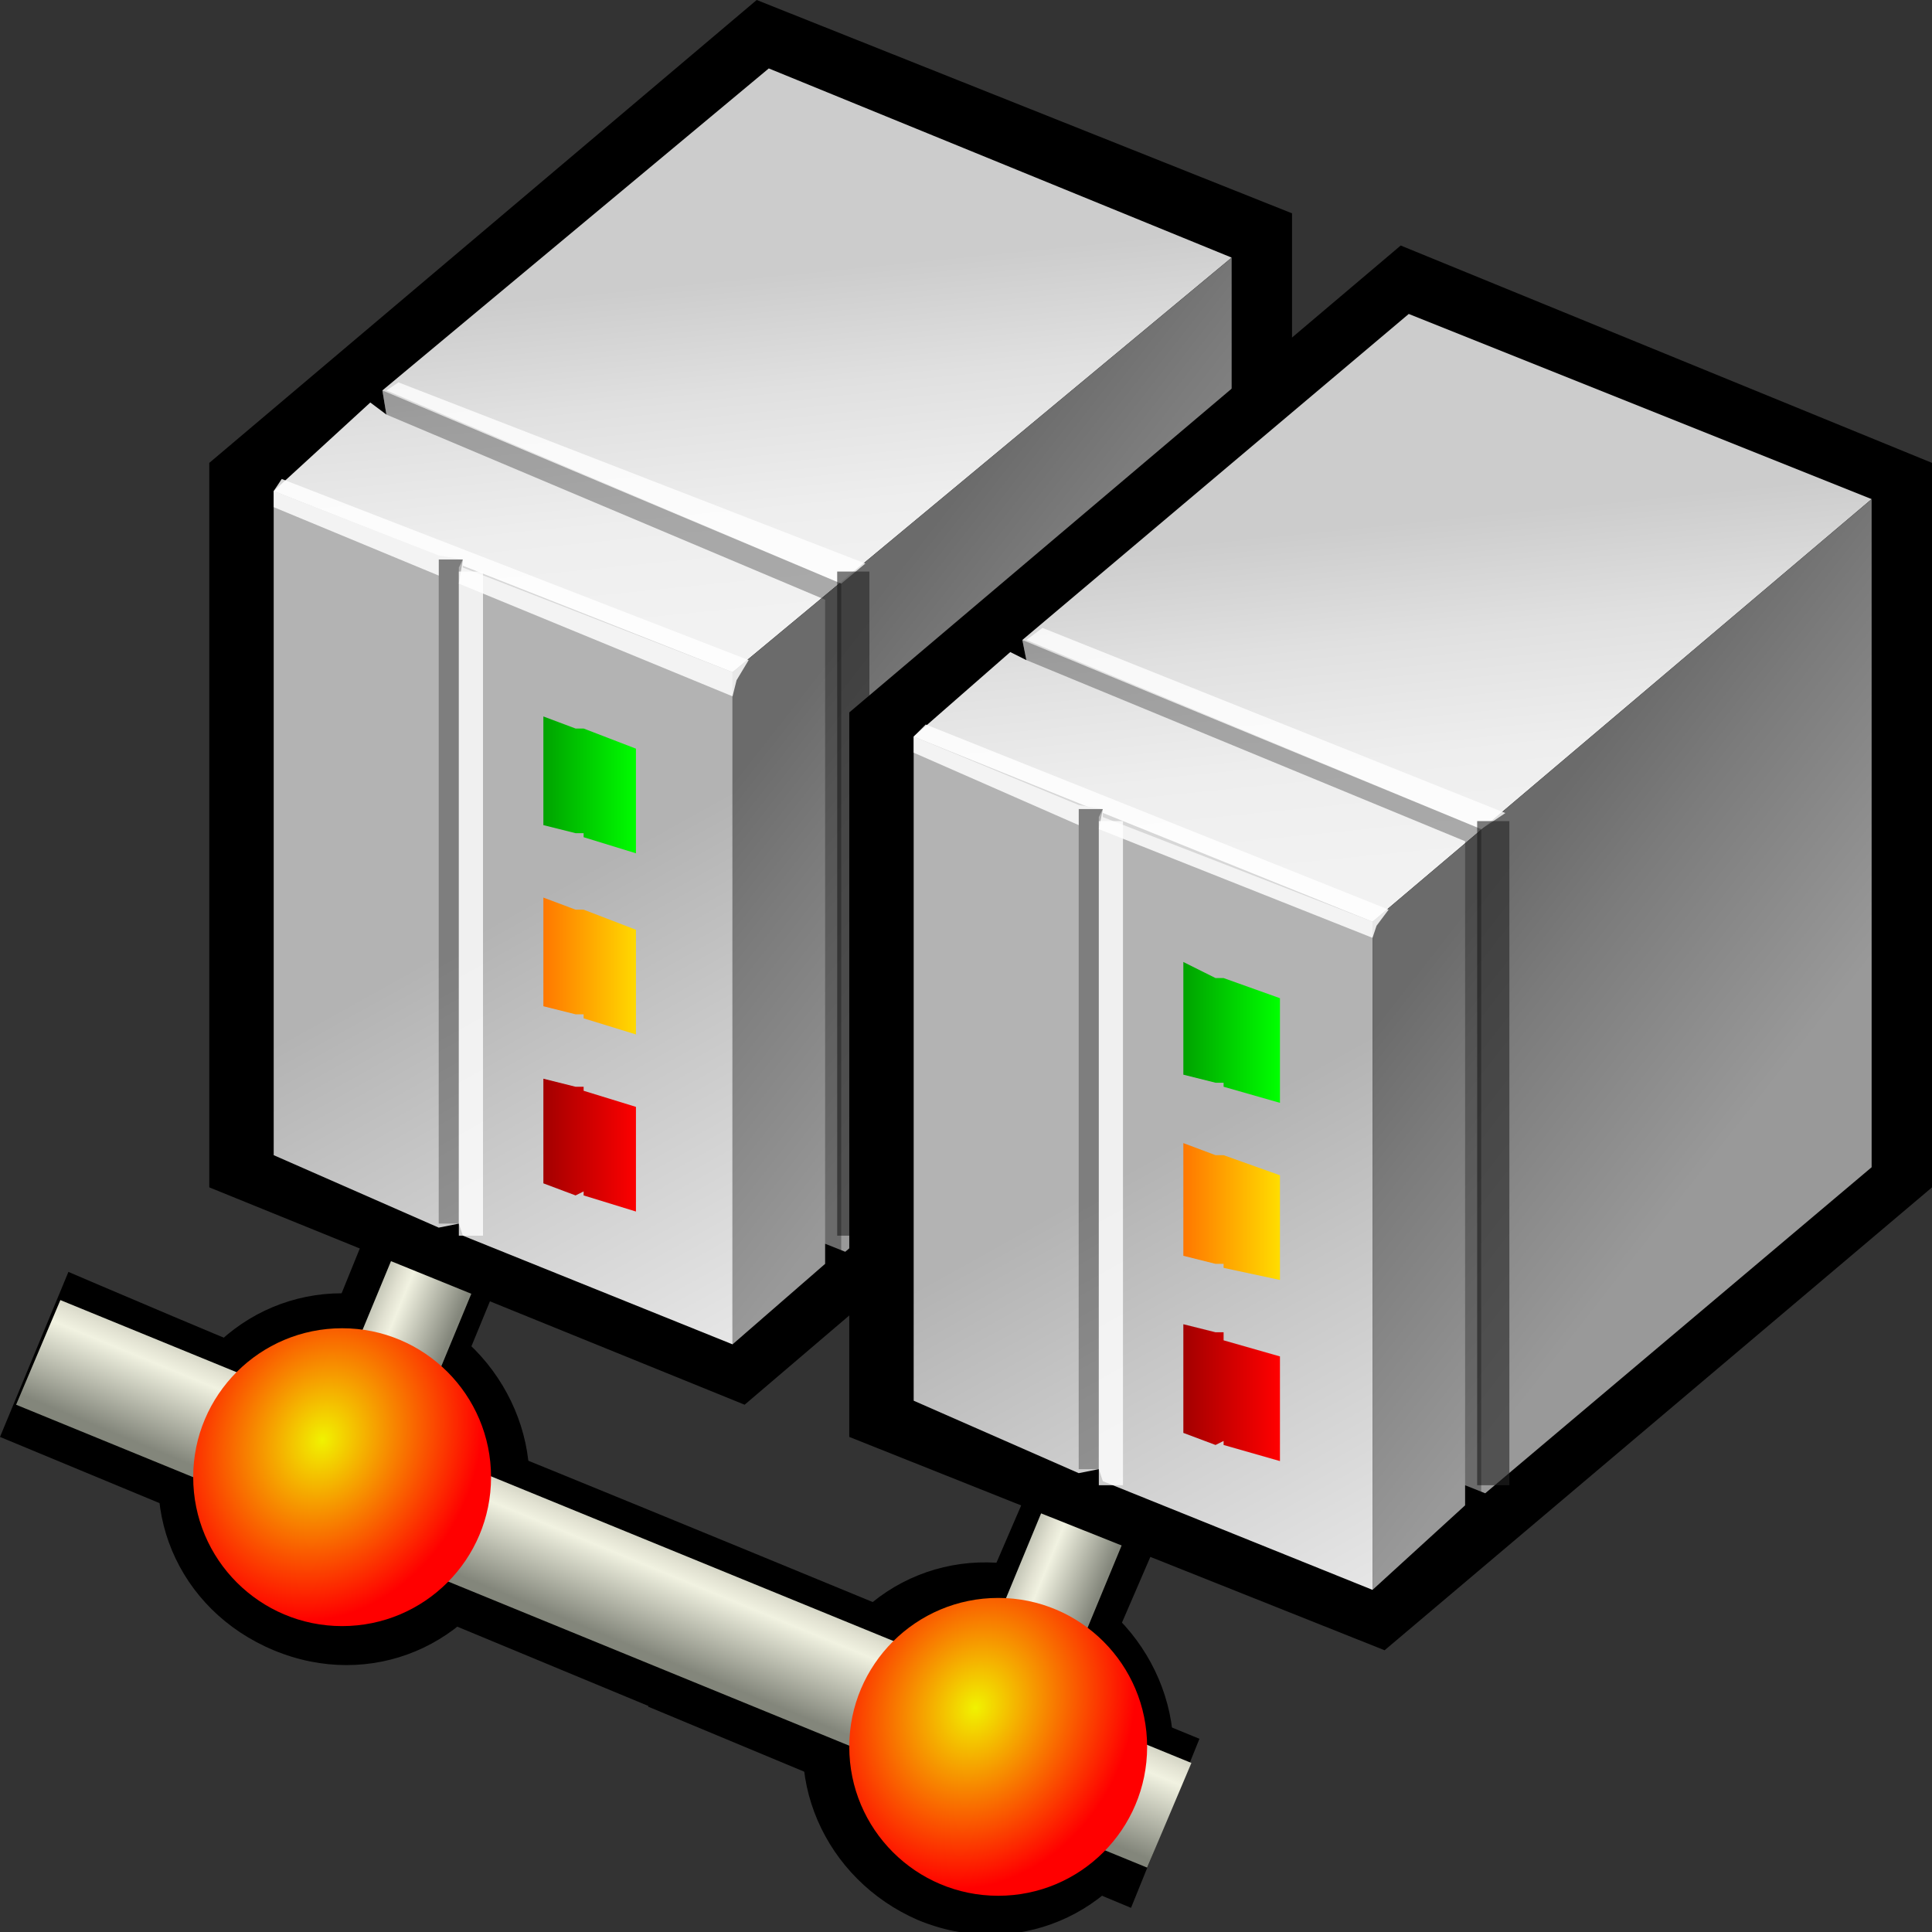 <?xml version="1.0" encoding="UTF-8" standalone="no"?>
<!DOCTYPE svg PUBLIC "-//W3C//DTD SVG 20010904//EN"
"http://www.w3.org/TR/2001/REC-SVG-20010904/DTD/svg10.dtd">
<!-- Created with Sodipodi ("http://www.sodipodi.com/") -->
<svg
   xmlns:x="http://ns.adobe.com/Extensibility/1.0/"
   xmlns:i="http://ns.adobe.com/AdobeIllustrator/10.0/"
   xmlns:graph="http://ns.adobe.com/Graphs/1.0/"
   xmlns="http://www.w3.org/2000/svg"
   xmlns:xlink="http://www.w3.org/1999/xlink"
   xmlns:a="http://ns.adobe.com/AdobeSVGViewerExtensions/3.0/"
   xml:space="preserve"
   i:viewOrigin="33.9712 639.207"
   i:rulerOrigin="0 0"
   i:pageBounds="0 792 612 0"
   width="48"
   height="48"
   viewBox="0 0 48 48"
   overflow="visible"
   enable-background="new 0 0 48 48"
   xmlns:sodipodi="http://sodipodi.sourceforge.net/DTD/sodipodi-0.dtd"
   id="svg602"
   sodipodi:version="0.34"
   sodipodi:docname="C:\msys\home\su_blanc\mldonkey-2.5.12\src\gtk2\rsvg\stock_all_servers.svg"><rect x="0" y="0" width="48" height="48" fill="#333333" stroke="none"/><defs
   id="defs790" /><sodipodi:namedview
   id="namedview789" /><g
   id="Layer_2_1_"
   i:knockout="Off"
   i:layer="yes"
   i:dimmedPercent="3"
   i:rgbTrio="#FFFF4F004F00"><g
   id="g606"><path
   id="path606_2_"
   d="M20.3,41.7c-1,2.4,0.2,5,2.5,6c2.4,1,5-0.1,6-2.5c1-2.3-0.2-5-2.5-6C24,38.2,21.3,39.2,20.3,41.7z" /><path
   id="path607_2_"
   d="M16.1,42.4l12,5l1.7-4.2c0,0-1.7-0.7-2.7-1.1c0.7-1.6,3.8-8.8,3.8-8.8l-3.2-1.3c0,0-3.1,7.2-3.8,8.8      c-1.1-0.4-6-2.5-6-2.5L16.1,42.4z" /><path
   id="path606"
   d="M4.3,35c-1,2.4,0.1,5,2.5,6c2.4,1,5-0.1,6-2.5c1-2.3-0.2-5-2.5-6C7.9,31.5,5.3,32.6,4.3,35z" /><path
   id="path607"
   d="M0,35.7l24.1,10l1.7-4.2c0,0-13.8-5.7-14.9-6.1c0.7-1.6,8.3-20.3,8.3-20.3l-3.2-1.3c0,0-7.7,18.7-8.3,20.3      c-1.1-0.4-6-2.5-6-2.5L0,35.7z" /><linearGradient
   id="rect620_1_"
   gradientUnits="userSpaceOnUse"
   x1="-216.701"
   y1="635.74"
   x2="-216.701"
   y2="632.301"
   gradientTransform="matrix(0.627 0.258 0.322 -0.784 -53.293 592.014)"><stop
   offset="0"
   style="stop-color:#C2C4B5"
   id="stop612" /><stop
   offset="0.185"
   style="stop-color:#E1E1D1"
   id="stop613" /><stop
   offset="0.315"
   style="stop-color:#F1F2E1"
   id="stop614" /><stop
   offset="1"
   style="stop-color:#83867B"
   id="stop615" /><a:midPointStop
   offset="0"
   style="stop-color:#C2C4B5"
   id="midPointStop616" /><a:midPointStop
   offset="0.5"
   style="stop-color:#C2C4B5"
   id="midPointStop617" /><a:midPointStop
   offset="0.185"
   style="stop-color:#E1E1D1"
   id="midPointStop618" /><a:midPointStop
   offset="0.5"
   style="stop-color:#E1E1D1"
   id="midPointStop619" /><a:midPointStop
   offset="0.315"
   style="stop-color:#F1F2E1"
   id="midPointStop620" /><a:midPointStop
   offset="0.5"
   style="stop-color:#F1F2E1"
   id="midPointStop621" /><a:midPointStop
   offset="1"
   style="stop-color:#83867B"
   id="midPointStop622" /></linearGradient><polygon
   id="rect620"
   fill="url(#rect620_1_)"
   points="1.5,32.3 29.6,43.8 28.5,46.4 0.4,34.9 " /><linearGradient
   id="path633_1_"
   gradientUnits="userSpaceOnUse"
   x1="-227.487"
   y1="704.066"
   x2="-224.696"
   y2="704.066"
   gradientTransform="matrix(0.7 0.287 0.138 -0.336 72.792 330.643)"><stop
   offset="0"
   style="stop-color:#C2C4B5"
   id="stop625" /><stop
   offset="0.185"
   style="stop-color:#E1E1D1"
   id="stop626" /><stop
   offset="0.315"
   style="stop-color:#F1F2E1"
   id="stop627" /><stop
   offset="1"
   style="stop-color:#83867B"
   id="stop628" /><a:midPointStop
   offset="0"
   style="stop-color:#C2C4B5"
   id="midPointStop629" /><a:midPointStop
   offset="0.5"
   style="stop-color:#C2C4B5"
   id="midPointStop630" /><a:midPointStop
   offset="0.185"
   style="stop-color:#E1E1D1"
   id="midPointStop631" /><a:midPointStop
   offset="0.5"
   style="stop-color:#E1E1D1"
   id="midPointStop632" /><a:midPointStop
   offset="0.315"
   style="stop-color:#F1F2E1"
   id="midPointStop633" /><a:midPointStop
   offset="0.5"
   style="stop-color:#F1F2E1"
   id="midPointStop634" /><a:midPointStop
   offset="1"
   style="stop-color:#83867B"
   id="midPointStop635" /></linearGradient><path
   id="path633"
   fill="url(#path633_1_)"
   d="M10.9,34.1c-0.1,0.3-2.1-0.6-2-0.8l3.6-8.7l2,0.8L10.9,34.1L10.9,34.1z" /><radialGradient
   id="circle640_1_"
   cx="-2271.791"
   cy="1570.205"
   r="44.256"
   fx="-2271.791"
   fy="1570.205"
   gradientTransform="matrix(8.086006e-002 3.314809e-002 3.964165e-002 -9.622819e-002 129.463 262.181)"
   gradientUnits="userSpaceOnUse"><stop
   offset="0"
   style="stop-color:#F1F200"
   id="stop638" /><stop
   offset="1"
   style="stop-color:#FF0000"
   id="stop639" /><a:midPointStop
   offset="0"
   style="stop-color:#F1F200"
   id="midPointStop640" /><a:midPointStop
   offset="0.5"
   style="stop-color:#F1F200"
   id="midPointStop641" /><a:midPointStop
   offset="1"
   style="stop-color:#FF0000"
   id="midPointStop642" /></radialGradient><circle
   id="circle640"
   fill="url(#circle640_1_)"
   cx="8.5"
   cy="36.7"
   r="3.7" /><linearGradient
   id="path633_3_"
   gradientUnits="userSpaceOnUse"
   x1="-204.565"
   y1="700.945"
   x2="-201.774"
   y2="700.945"
   gradientTransform="matrix(0.7 0.287 0.138 -0.336 72.792 330.643)"><stop
   offset="0"
   style="stop-color:#C2C4B5"
   id="stop645" /><stop
   offset="0.185"
   style="stop-color:#E1E1D1"
   id="stop646" /><stop
   offset="0.315"
   style="stop-color:#F1F2E1"
   id="stop647" /><stop
   offset="1"
   style="stop-color:#83867B"
   id="stop648" /><a:midPointStop
   offset="0"
   style="stop-color:#C2C4B5"
   id="midPointStop649" /><a:midPointStop
   offset="0.5"
   style="stop-color:#C2C4B5"
   id="midPointStop650" /><a:midPointStop
   offset="0.185"
   style="stop-color:#E1E1D1"
   id="midPointStop651" /><a:midPointStop
   offset="0.5"
   style="stop-color:#E1E1D1"
   id="midPointStop652" /><a:midPointStop
   offset="0.315"
   style="stop-color:#F1F2E1"
   id="midPointStop653" /><a:midPointStop
   offset="0.5"
   style="stop-color:#F1F2E1"
   id="midPointStop654" /><a:midPointStop
   offset="1"
   style="stop-color:#83867B"
   id="midPointStop655" /></linearGradient><path
   id="path633_2_"
   fill="url(#path633_3_)"
   d="M26.5,41.7c-0.1,0.3-2.1-0.6-2-0.8l3.6-8.7l2,0.8L26.5,41.7L26.5,41.7z" /><radialGradient
   id="circle640_3_"
   cx="-2071.097"
   cy="1570.169"
   r="44.255"
   fx="-2071.097"
   fy="1570.169"
   gradientTransform="matrix(8.086006e-002 3.314809e-002 3.964165e-002 -9.622819e-002 129.463 262.181)"
   gradientUnits="userSpaceOnUse"><stop
   offset="0"
   style="stop-color:#F1F200"
   id="stop658" /><stop
   offset="1"
   style="stop-color:#FF0000"
   id="stop659" /><a:midPointStop
   offset="0"
   style="stop-color:#F1F200"
   id="midPointStop660" /><a:midPointStop
   offset="0.5"
   style="stop-color:#F1F200"
   id="midPointStop661" /><a:midPointStop
   offset="1"
   style="stop-color:#FF0000"
   id="midPointStop662" /></radialGradient><circle
   id="circle640_2_"
   fill="url(#circle640_3_)"
   cx="24.8"
   cy="43.4"
   r="3.7" /><g
   id="g664"><polygon
   id="polygon649"
   points="5.2,11.5 5.2,29.5 18.5,34.9 32.1,23.3 32.1,5.3 18.8,0 " /><linearGradient
   id="polygon712_2_"
   gradientUnits="userSpaceOnUse"
   x1="-831.591"
   y1="-261.225"
   x2="-832.438"
   y2="-269.692"
   gradientTransform="matrix(1 0 0 1 850.898 276.572)"><stop
   offset="0"
   style="stop-color:#F2F2F2"
   id="stop667" /><stop
   offset="0.312"
   style="stop-color:#EEEEEE"
   id="stop668" /><stop
   offset="0.665"
   style="stop-color:#E0E0E0"
   id="stop669" /><stop
   offset="1"
   style="stop-color:#CCCCCC"
   id="stop670" /><a:midPointStop
   offset="0"
   style="stop-color:#F2F2F2"
   id="midPointStop671" /><a:midPointStop
   offset="0.5"
   style="stop-color:#F2F2F2"
   id="midPointStop672" /><a:midPointStop
   offset="0.312"
   style="stop-color:#EEEEEE"
   id="midPointStop673" /><a:midPointStop
   offset="0.5"
   style="stop-color:#EEEEEE"
   id="midPointStop674" /><a:midPointStop
   offset="0.665"
   style="stop-color:#E0E0E0"
   id="midPointStop675" /><a:midPointStop
   offset="0.5"
   style="stop-color:#E0E0E0"
   id="midPointStop676" /><a:midPointStop
   offset="1"
   style="stop-color:#CCCCCC"
   id="midPointStop677" /></linearGradient><polygon
   id="polygon712"
   fill="url(#polygon712_2_)"
   points="18.2,16.7 6.8,12.2 9.2,10 9.6,10.3 9.5,9.7 19.1,1.7 30.6,6.4        " /><linearGradient
   id="polygon722_8_"
   gradientUnits="userSpaceOnUse"
   x1="-832.558"
   y1="-243.29"
   x2="-838.408"
   y2="-253.802"
   gradientTransform="matrix(1 0 0 1 850.898 276.572)"><stop
   offset="0"
   style="stop-color:#E6E6E6"
   id="stop680" /><stop
   offset="0.621"
   style="stop-color:#C7C7C7"
   id="stop681" /><stop
   offset="1"
   style="stop-color:#B3B3B3"
   id="stop682" /><a:midPointStop
   offset="0"
   style="stop-color:#E6E6E6"
   id="midPointStop683" /><a:midPointStop
   offset="0.5"
   style="stop-color:#E6E6E6"
   id="midPointStop684" /><a:midPointStop
   offset="0.621"
   style="stop-color:#C7C7C7"
   id="midPointStop685" /><a:midPointStop
   offset="0.5"
   style="stop-color:#C7C7C7"
   id="midPointStop686" /><a:midPointStop
   offset="1"
   style="stop-color:#B3B3B3"
   id="midPointStop687" /></linearGradient><polygon
   id="polygon722"
   fill="url(#polygon722_8_)"
   points="18.2,33.4 11.5,30.7 11.4,30.4 10.9,30.5 6.8,28.7 6.8,12.2        10.9,13.8 11.5,13.9 11.5,14.1 18.2,16.7 " /><polygon
   id="polygon723"
   i:isolated="yes"
   i:knockout="Off"
   opacity="0.3"
   enable-background="new    "
   points="11.4,30.4        10.9,30.4 10.9,13.9 11.5,13.9 11.4,14.1 " /><rect
   id="polygon724"
   x="11.4"
   y="14.2"
   i:isolated="yes"
   i:knockout="Off"
   opacity="0.8"
   fill="#FFFFFF"
   enable-background="new    "
   width="0.6"
   height="16.5" /><linearGradient
   id="polygon734_2_"
   gradientUnits="userSpaceOnUse"
   x1="-823.702"
   y1="-254.512"
   x2="-830.58"
   y2="-259.899"
   gradientTransform="matrix(1 0 0 1 850.898 276.572)"><stop
   offset="0"
   style="stop-color:#999999"
   id="stop692" /><stop
   offset="0.684"
   style="stop-color:#7B7B7B"
   id="stop693" /><stop
   offset="1"
   style="stop-color:#6B6B6B"
   id="stop694" /><a:midPointStop
   offset="0"
   style="stop-color:#999999"
   id="midPointStop695" /><a:midPointStop
   offset="0.5"
   style="stop-color:#999999"
   id="midPointStop696" /><a:midPointStop
   offset="0.684"
   style="stop-color:#7B7B7B"
   id="midPointStop697" /><a:midPointStop
   offset="0.5"
   style="stop-color:#7B7B7B"
   id="midPointStop698" /><a:midPointStop
   offset="1"
   style="stop-color:#6B6B6B"
   id="midPointStop699" /></linearGradient><polygon
   id="polygon734"
   fill="url(#polygon734_2_)"
   points="30.6,22.9 21,31.1 20.5,30.9 20.5,31.4 18.2,33.4 18.2,16.7        30.6,6.4 " /><polygon
   id="polygon735"
   i:isolated="yes"
   i:knockout="Off"
   opacity="0.8"
   fill="#FFFFFF"
   enable-background="new    "
   points="       9.6,9.7 20.9,14.5 21.5,14 9.9,9.5 " /><rect
   id="polygon736"
   x="20.8"
   y="14.2"
   i:isolated="yes"
   i:knockout="Off"
   opacity="0.6"
   fill="#242424"
   enable-background="new    "
   width="0.8"
   height="16.5" /><polygon
   id="polygon737"
   i:isolated="yes"
   i:knockout="Off"
   opacity="0.84"
   fill="#FFFFFF"
   enable-background="new    "
   points="       6.8,12.2 6.8,12.6 10.9,14.3 10.9,13.9 11.5,13.9 11.4,14.5 18.2,17.3 18.3,16.9 18.6,16.4 7,11.9 " /><polygon
   id="polygon738"
   i:isolated="yes"
   i:knockout="Off"
   opacity="0.3"
   enable-background="new    "
   points="9.6,10.3        20.5,14.9 20.5,30.9 20.9,31.1 20.9,14.5 9.5,9.7 " /><linearGradient
   id="polygon722_9_"
   gradientUnits="userSpaceOnUse"
   x1="-139.734"
   y1="637.922"
   x2="-137.352"
   y2="637.922"
   gradientTransform="matrix(1 0 0 -1 153.215 657.457)"><stop
   offset="0"
   style="stop-color:#00A200"
   id="stop706" /><stop
   offset="1"
   style="stop-color:#00FF00"
   id="stop707" /><a:midPointStop
   offset="0"
   style="stop-color:#00A200"
   id="midPointStop708" /><a:midPointStop
   offset="0.5"
   style="stop-color:#00A200"
   id="midPointStop709" /><a:midPointStop
   offset="1"
   style="stop-color:#00FF00"
   id="midPointStop710" /></linearGradient><polygon
   id="polygon722_2_"
   fill="url(#polygon722_9_)"
   points="15.8,21.2 14.5,20.8 14.5,20.7 14.3,20.7 13.5,20.5 13.5,17.8        14.3,18.1 14.5,18.1 14.5,18.1 15.8,18.6 " /><linearGradient
   id="polygon722_10_"
   gradientUnits="userSpaceOnUse"
   x1="-139.734"
   y1="633.483"
   x2="-137.352"
   y2="633.483"
   gradientTransform="matrix(1 0 0 -1 153.215 657.457)"><stop
   offset="5.617829e-003"
   style="stop-color:#FF7700"
   id="stop713" /><stop
   offset="1"
   style="stop-color:#FFDC00"
   id="stop714" /><a:midPointStop
   offset="5.617829e-003"
   style="stop-color:#FF7700"
   id="midPointStop715" /><a:midPointStop
   offset="0.5"
   style="stop-color:#FF7700"
   id="midPointStop716" /><a:midPointStop
   offset="1"
   style="stop-color:#FFDC00"
   id="midPointStop717" /></linearGradient><polygon
   id="polygon722_3_"
   fill="url(#polygon722_10_)"
   points="15.8,25.7 14.5,25.3 14.5,25.2 14.3,25.2 13.5,25 13.5,22.3        14.3,22.6 14.5,22.6 14.5,22.6 15.8,23.1 " /><linearGradient
   id="polygon722_11_"
   gradientUnits="userSpaceOnUse"
   x1="-139.734"
   y1="628.998"
   x2="-137.352"
   y2="628.998"
   gradientTransform="matrix(1 0 0 -1 153.215 657.457)"><stop
   offset="0"
   style="stop-color:#A20000"
   id="stop720" /><stop
   offset="1"
   style="stop-color:#FF0000"
   id="stop721" /><a:midPointStop
   offset="0"
   style="stop-color:#A20000"
   id="midPointStop722" /><a:midPointStop
   offset="0.5"
   style="stop-color:#A20000"
   id="midPointStop723" /><a:midPointStop
   offset="1"
   style="stop-color:#FF0000"
   id="midPointStop724" /></linearGradient><polygon
   id="polygon722_4_"
   fill="url(#polygon722_11_)"
   points="15.8,30.1 14.5,29.7 14.5,29.6 14.3,29.7 13.5,29.4        13.5,26.8 14.3,27 14.5,27 14.5,27.1 15.8,27.5 " /></g><g
   id="g669"
   i:knockout="Off"><polygon
   id="polygon649_1_"
   points="21.1,17.7 21.1,35.7 34.4,41 48,29.5 48,11.5 34.8,6.1 " /><linearGradient
   id="polygon712_3_"
   gradientUnits="userSpaceOnUse"
   x1="-815.683"
   y1="-255.103"
   x2="-816.53"
   y2="-263.57"
   gradientTransform="matrix(1 0 0 1 850.898 276.572)"><stop
   offset="0"
   style="stop-color:#F2F2F2"
   id="stop729" /><stop
   offset="0.312"
   style="stop-color:#EEEEEE"
   id="stop730" /><stop
   offset="0.665"
   style="stop-color:#E0E0E0"
   id="stop731" /><stop
   offset="1"
   style="stop-color:#CCCCCC"
   id="stop732" /><a:midPointStop
   offset="0"
   style="stop-color:#F2F2F2"
   id="midPointStop733" /><a:midPointStop
   offset="0.5"
   style="stop-color:#F2F2F2"
   id="midPointStop734" /><a:midPointStop
   offset="0.312"
   style="stop-color:#EEEEEE"
   id="midPointStop735" /><a:midPointStop
   offset="0.5"
   style="stop-color:#EEEEEE"
   id="midPointStop736" /><a:midPointStop
   offset="0.665"
   style="stop-color:#E0E0E0"
   id="midPointStop737" /><a:midPointStop
   offset="0.5"
   style="stop-color:#E0E0E0"
   id="midPointStop738" /><a:midPointStop
   offset="1"
   style="stop-color:#CCCCCC"
   id="midPointStop739" /></linearGradient><polygon
   id="polygon712_1_"
   fill="url(#polygon712_3_)"
   points="34.1,22.9 22.7,18.3 25.1,16.2 25.5,16.4 25.4,15.9 35,7.8        46.5,12.4 " /><linearGradient
   id="polygon722_12_"
   gradientUnits="userSpaceOnUse"
   x1="-816.67"
   y1="-237.2"
   x2="-822.521"
   y2="-247.713"
   gradientTransform="matrix(1 0 0 1 850.898 276.572)"><stop
   offset="0"
   style="stop-color:#E6E6E6"
   id="stop742" /><stop
   offset="0.621"
   style="stop-color:#C7C7C7"
   id="stop743" /><stop
   offset="1"
   style="stop-color:#B3B3B3"
   id="stop744" /><a:midPointStop
   offset="0"
   style="stop-color:#E6E6E6"
   id="midPointStop745" /><a:midPointStop
   offset="0.5"
   style="stop-color:#E6E6E6"
   id="midPointStop746" /><a:midPointStop
   offset="0.621"
   style="stop-color:#C7C7C7"
   id="midPointStop747" /><a:midPointStop
   offset="0.5"
   style="stop-color:#C7C7C7"
   id="midPointStop748" /><a:midPointStop
   offset="1"
   style="stop-color:#B3B3B3"
   id="midPointStop749" /></linearGradient><polygon
   id="polygon722_7_"
   fill="url(#polygon722_12_)"
   points="34.1,39.5 27.4,36.8 27.3,36.5 26.8,36.6 22.7,34.8        22.7,18.3 26.8,20 27.4,20.1 27.4,20.3 34.1,22.9 " /><polygon
   id="polygon723_1_"
   i:isolated="yes"
   i:knockout="Off"
   opacity="0.3"
   enable-background="new    "
   points="27.3,36.5        26.8,36.5 26.8,20.1 27.4,20.1 27.3,20.3 " /><rect
   id="polygon724_1_"
   x="27.3"
   y="20.4"
   i:isolated="yes"
   i:knockout="Off"
   opacity="0.8"
   fill="#FFFFFF"
   enable-background="new    "
   width="0.6"
   height="16.5" /><linearGradient
   id="polygon734_3_"
   gradientUnits="userSpaceOnUse"
   x1="-807.771"
   y1="-248.417"
   x2="-814.649"
   y2="-253.805"
   gradientTransform="matrix(1 0 0 1 850.898 276.572)"><stop
   offset="0"
   style="stop-color:#999999"
   id="stop754" /><stop
   offset="0.684"
   style="stop-color:#7B7B7B"
   id="stop755" /><stop
   offset="1"
   style="stop-color:#6B6B6B"
   id="stop756" /><a:midPointStop
   offset="0"
   style="stop-color:#999999"
   id="midPointStop757" /><a:midPointStop
   offset="0.5"
   style="stop-color:#999999"
   id="midPointStop758" /><a:midPointStop
   offset="0.684"
   style="stop-color:#7B7B7B"
   id="midPointStop759" /><a:midPointStop
   offset="0.5"
   style="stop-color:#7B7B7B"
   id="midPointStop760" /><a:midPointStop
   offset="1"
   style="stop-color:#6B6B6B"
   id="midPointStop761" /></linearGradient><polygon
   id="polygon734_1_"
   fill="url(#polygon734_3_)"
   points="46.5,29 36.9,37.1 36.4,36.9 36.4,37.4 34.1,39.5 34.1,22.9        46.5,12.4 " /><polygon
   id="polygon735_1_"
   i:isolated="yes"
   i:knockout="Off"
   opacity="0.8"
   fill="#FFFFFF"
   enable-background="new    "
   points="       25.5,15.9 36.8,20.6 37.4,20.2 25.9,15.6 " /><rect
   id="polygon736_1_"
   x="36.7"
   y="20.4"
   i:isolated="yes"
   i:knockout="Off"
   opacity="0.6"
   fill="#242424"
   enable-background="new    "
   width="0.8"
   height="16.5" /><polygon
   id="polygon737_1_"
   i:isolated="yes"
   i:knockout="Off"
   opacity="0.84"
   fill="#FFFFFF"
   enable-background="new    "
   points="       22.7,18.3 22.7,18.7 26.8,20.5 26.8,20.1 27.4,20.1 27.3,20.6 34.1,23.3 34.2,23 34.5,22.6 23,18 " /><polygon
   id="polygon738_1_"
   i:isolated="yes"
   i:knockout="Off"
   opacity="0.3"
   enable-background="new    "
   points="25.5,16.4        36.4,20.9 36.4,36.9 36.8,37.1 36.8,20.6 25.4,15.9 " /><linearGradient
   id="polygon722_13_"
   gradientUnits="userSpaceOnUse"
   x1="-123.822"
   y1="631.795"
   x2="-121.44"
   y2="631.795"
   gradientTransform="matrix(1 0 0 -1 153.215 657.457)"><stop
   offset="0"
   style="stop-color:#00A200"
   id="stop768" /><stop
   offset="1"
   style="stop-color:#00FF00"
   id="stop769" /><a:midPointStop
   offset="0"
   style="stop-color:#00A200"
   id="midPointStop770" /><a:midPointStop
   offset="0.5"
   style="stop-color:#00A200"
   id="midPointStop771" /><a:midPointStop
   offset="1"
   style="stop-color:#00FF00"
   id="midPointStop772" /></linearGradient><polygon
   id="polygon722_6_"
   fill="url(#polygon722_13_)"
   points="31.8,27.4 30.4,27 30.4,26.9 30.2,26.9 29.4,26.7 29.4,23.9        30.2,24.3 30.4,24.3 30.4,24.3 31.8,24.8 " /><linearGradient
   id="polygon722_14_"
   gradientUnits="userSpaceOnUse"
   x1="-123.822"
   y1="627.357"
   x2="-121.44"
   y2="627.357"
   gradientTransform="matrix(1 0 0 -1 153.215 657.457)"><stop
   offset="5.617829e-003"
   style="stop-color:#FF7700"
   id="stop775" /><stop
   offset="1"
   style="stop-color:#FFDC00"
   id="stop776" /><a:midPointStop
   offset="5.617829e-003"
   style="stop-color:#FF7700"
   id="midPointStop777" /><a:midPointStop
   offset="0.5"
   style="stop-color:#FF7700"
   id="midPointStop778" /><a:midPointStop
   offset="1"
   style="stop-color:#FFDC00"
   id="midPointStop779" /></linearGradient><polygon
   id="polygon722_5_"
   fill="url(#polygon722_14_)"
   points="31.8,31.8 30.4,31.5 30.4,31.4 30.2,31.4 29.4,31.2        29.4,28.4 30.2,28.7 30.4,28.7 30.4,28.7 31.8,29.2 " /><linearGradient
   id="polygon722_15_"
   gradientUnits="userSpaceOnUse"
   x1="-123.822"
   y1="622.871"
   x2="-121.44"
   y2="622.871"
   gradientTransform="matrix(1 0 0 -1 153.215 657.457)"><stop
   offset="0"
   style="stop-color:#A20000"
   id="stop782" /><stop
   offset="1"
   style="stop-color:#FF0000"
   id="stop783" /><a:midPointStop
   offset="0"
   style="stop-color:#A20000"
   id="midPointStop784" /><a:midPointStop
   offset="0.5"
   style="stop-color:#A20000"
   id="midPointStop785" /><a:midPointStop
   offset="1"
   style="stop-color:#FF0000"
   id="midPointStop786" /></linearGradient><polygon
   id="polygon722_1_"
   fill="url(#polygon722_15_)"
   points="31.8,36.3 30.4,35.9 30.4,35.8 30.2,35.9 29.4,35.6        29.4,32.9 30.2,33.1 30.4,33.1 30.4,33.3 31.8,33.7 " /></g></g><rect
   i:knockout="Off"
   fill="none"
   width="48"
   height="48"
   id="rect788" /></g></svg>
